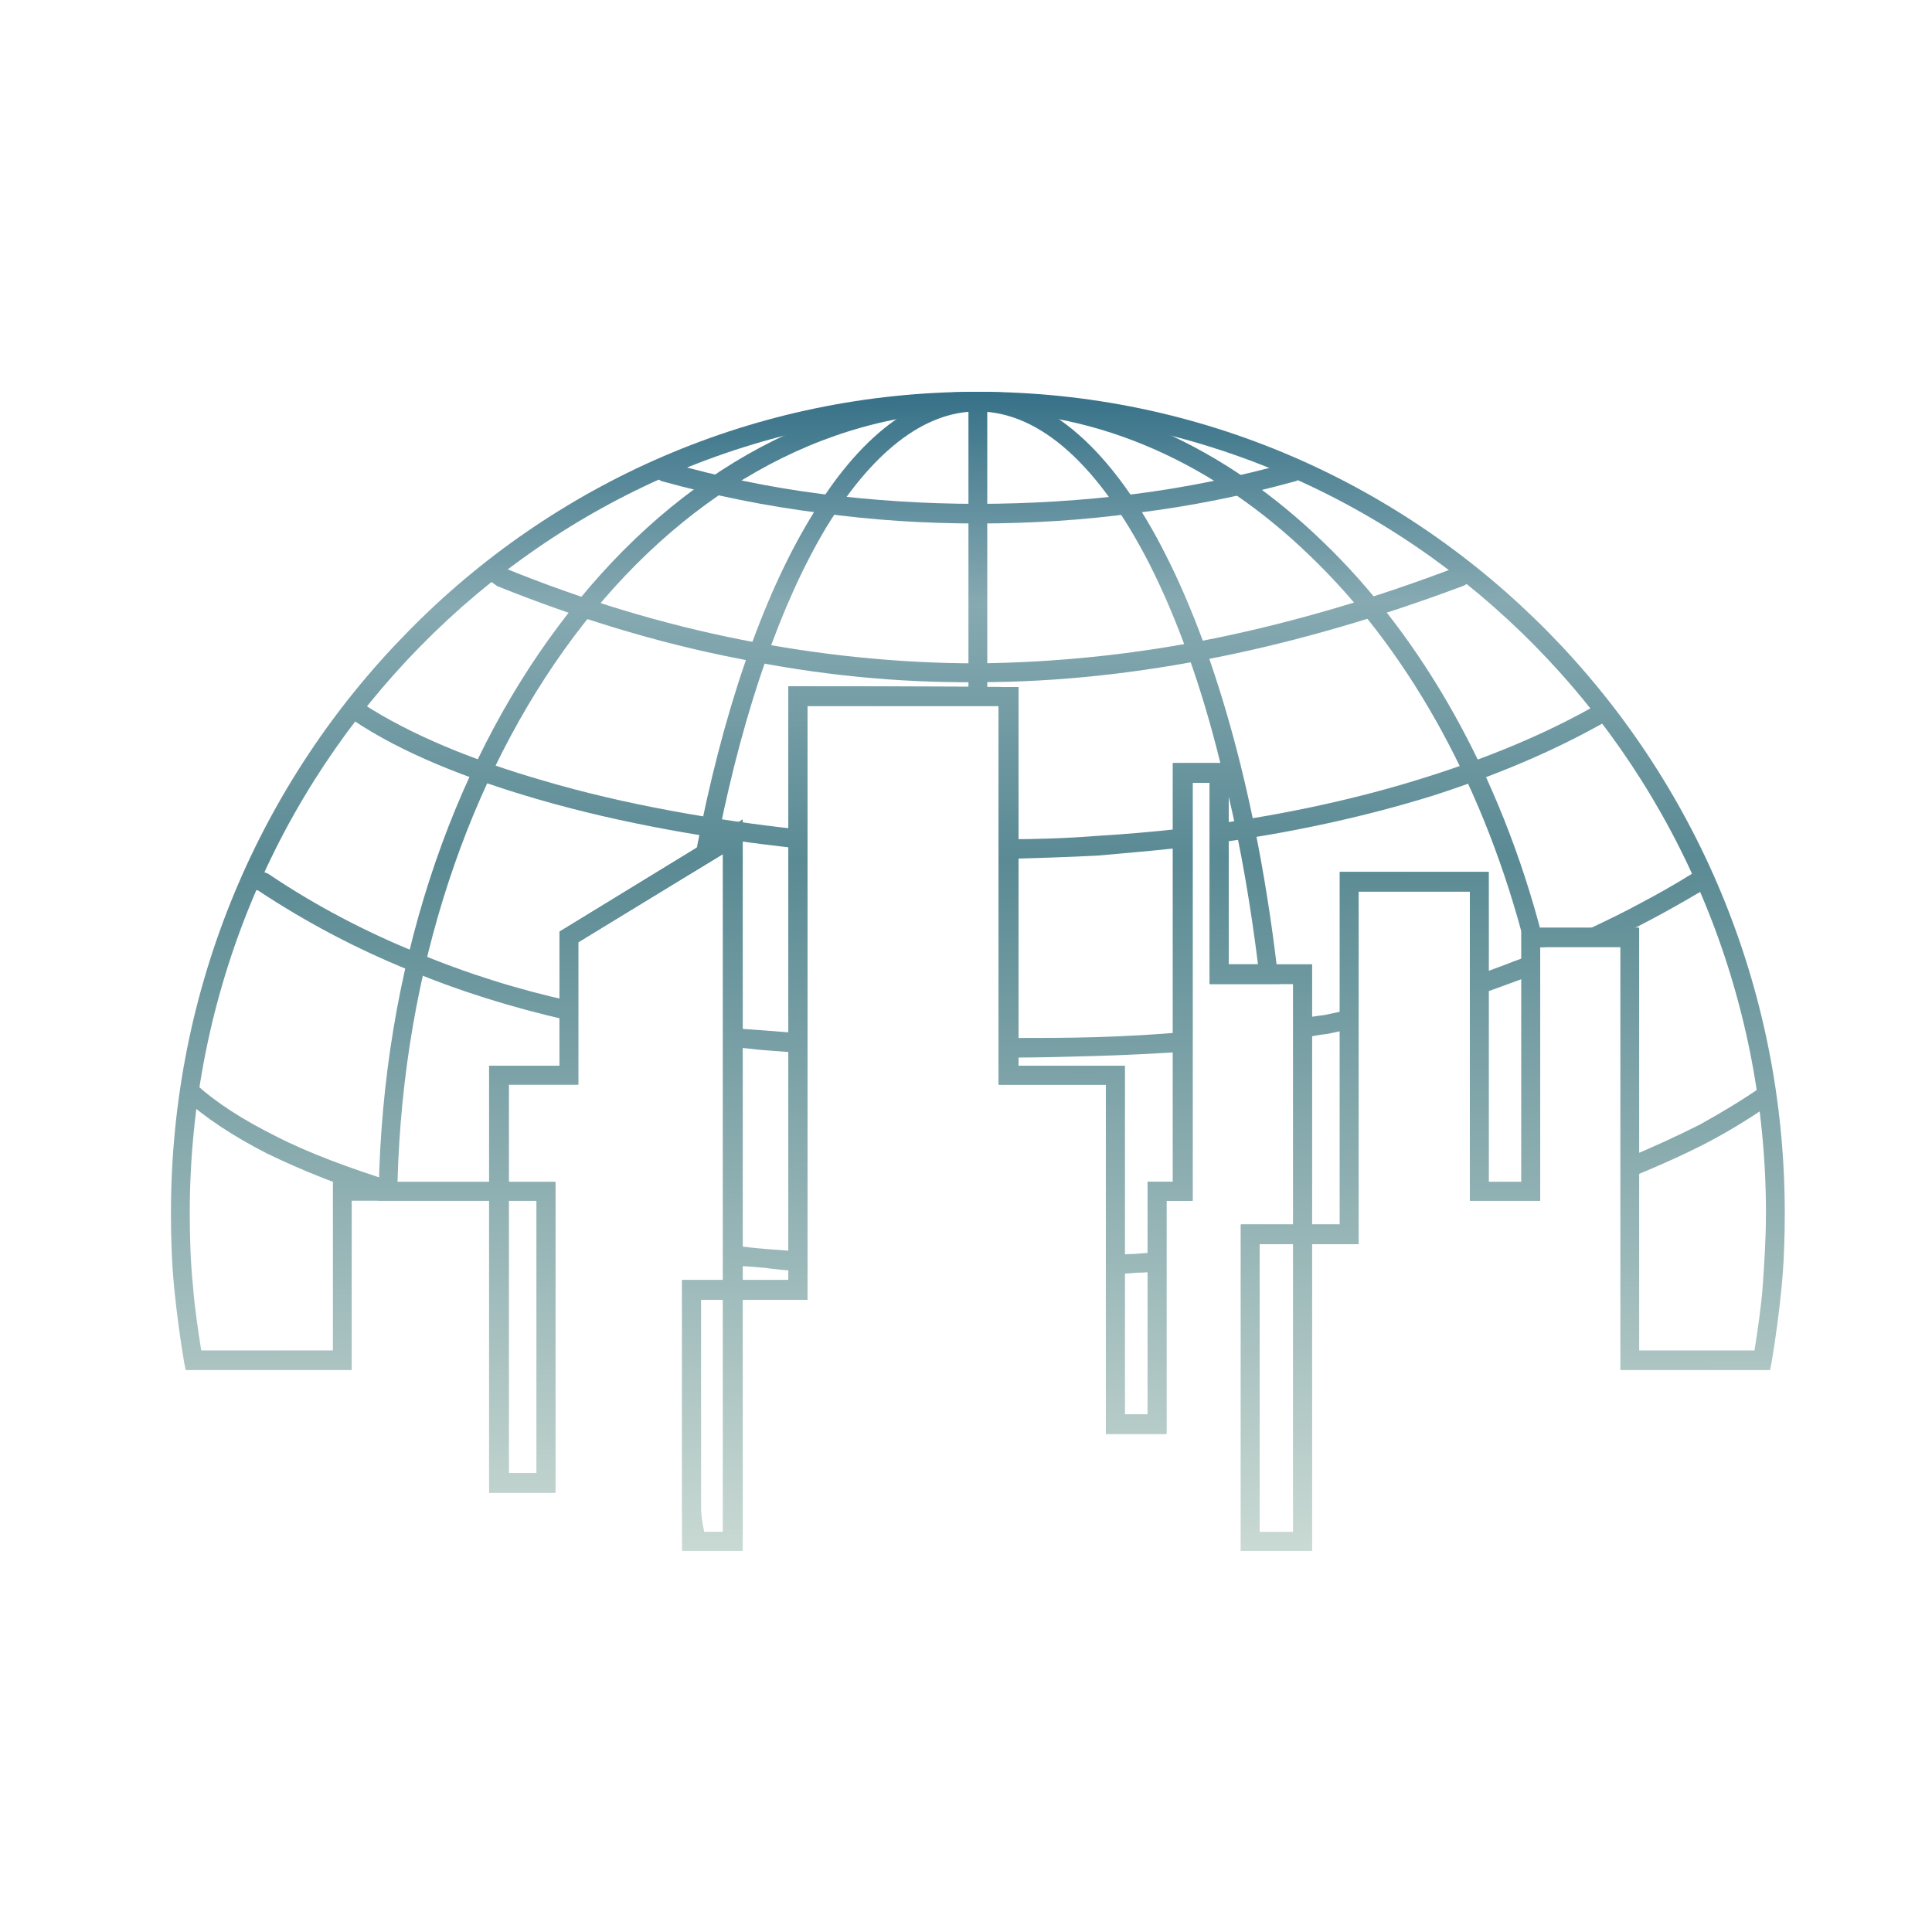 <?xml version="1.0" encoding="UTF-8"?>
<!DOCTYPE svg PUBLIC "-//W3C//DTD SVG 1.1//EN" "http://www.w3.org/Graphics/SVG/1.1/DTD/svg11.dtd">
<!-- Creator: CorelDRAW X8 -->
<svg xmlns="http://www.w3.org/2000/svg" xml:space="preserve" width="2362px" height="2362px" version="1.1" style="shape-rendering:geometricPrecision; text-rendering:geometricPrecision; image-rendering:optimizeQuality; fill-rule:evenodd; clip-rule:evenodd"
viewBox="0 0 2362 2362"
 xmlns:xlink="http://www.w3.org/1999/xlink">
 <defs>
  <style type="text/css">
   <![CDATA[
    .fil8 {fill:url(#id0);fill-rule:nonzero}
    .fil2 {fill:url(#id1);fill-rule:nonzero}
    .fil6 {fill:url(#id2);fill-rule:nonzero}
    .fil3 {fill:url(#id3);fill-rule:nonzero}
    .fil5 {fill:url(#id4);fill-rule:nonzero}
    .fil0 {fill:url(#id5);fill-rule:nonzero}
    .fil4 {fill:url(#id6);fill-rule:nonzero}
    .fil1 {fill:url(#id7);fill-rule:nonzero}
    .fil7 {fill:url(#id8);fill-rule:nonzero}
   ]]>
  </style>
  <linearGradient id="id0" gradientUnits="userSpaceOnUse" x1="23.273" y1="470.851" x2="33.092" y2="2060.71">
   <stop offset="0" style="stop-opacity:1; stop-color:#316D85"/>
   <stop offset="0.173" style="stop-opacity:1; stop-color:#87AAB2"/>
   <stop offset="0.369" style="stop-opacity:1; stop-color:#5A8A94"/>
   <stop offset="1" style="stop-opacity:1; stop-color:#DEE8DF"/>
  </linearGradient>
  <linearGradient id="id1" gradientUnits="userSpaceOnUse" xlink:href="#id0" x1="23.273" y1="470.851" x2="33.092" y2="2060.71">
  </linearGradient>
  <linearGradient id="id2" gradientUnits="userSpaceOnUse" xlink:href="#id0" x1="23.273" y1="470.851" x2="33.092" y2="2060.71">
  </linearGradient>
  <linearGradient id="id3" gradientUnits="userSpaceOnUse" xlink:href="#id0" x1="23.274" y1="470.851" x2="33.093" y2="2060.71">
  </linearGradient>
  <linearGradient id="id4" gradientUnits="userSpaceOnUse" xlink:href="#id0" x1="23.273" y1="470.851" x2="33.092" y2="2060.71">
  </linearGradient>
  <linearGradient id="id5" gradientUnits="userSpaceOnUse" xlink:href="#id0" x1="23.273" y1="470.851" x2="33.092" y2="2060.71">
  </linearGradient>
  <linearGradient id="id6" gradientUnits="userSpaceOnUse" xlink:href="#id0" x1="23.273" y1="470.851" x2="33.092" y2="2060.71">
  </linearGradient>
  <linearGradient id="id7" gradientUnits="userSpaceOnUse" xlink:href="#id0" x1="23.274" y1="470.851" x2="33.093" y2="2060.71">
  </linearGradient>
  <linearGradient id="id8" gradientUnits="userSpaceOnUse" xlink:href="#id0" x1="23.273" y1="470.851" x2="33.092" y2="2060.71">
  </linearGradient>
 </defs>
 <g id="Capa_x0020_1">
  <g id="_724647264">
   <path class="fil0" d="M1195 479c273,0 519,112 698,294 179,182 289,433 289,710 0,31 -1,61 -4,92 -3,30 -7,60 -12,90l-2 10 -183 0 0 -517 -98 0 0 310 -86 0 0 -378 -136 0 0 431 -57 0 0 375 -87 0c0,-133 0,-266 0,-399l64 0 0 -294 -102 0 0 -246 -21 0 0 511 -32 0 0 285 -74 0 0 -427 -131 0 0 -463 -234 0 0 726 -79 0 0 307 -74 0 0 -331 50 0 0 -521 -177 108 0 174 -85 0 0 119 57 0 0 380 -81 0 0 -357 -168 0 0 207 -203 0 -2 -10c-5,-30 -9,-60 -12,-90 -3,-31 -4,-61 -4,-92 0,-277 110,-528 289,-710 178,-182 425,-294 697,-294zm682 311c-175,-178 -416,-287 -682,-287 -266,0 -506,109 -681,287 -174,177 -282,423 -282,693 0,31 1,61 4,90 2,26 6,52 10,78l161 0 0 -206 191 0 0 -142 86 0 0 -164 224 -137 0 563 56 0 0 -726 281 1 0 463 130 0 0 426 28 0 0 -284 31 0 0 -512 68 0 0 246 102 0 0 318 34 0 0 -431 182 0 0 379 40 0 0 -311 144 0 0 517 141 0c4,-26 8,-52 10,-78 2,-29 4,-59 4,-90 0,-270 -108,-516 -282,-693zm-296 731l-41 0 0 352 41 0 0 -352zm-697 68l-27 0 0 284 27 0 0 -284zm-262 -121l0 333 34 0 0 -333 -34 0z"/>
   <path class="fil1" d="M813 563l3 2c63,18 126,31 189,39 64,8 127,12 190,12 64,0 128,-4 192,-12 63,-8 127,-21 191,-39l0 0c0,0 0,0 0,0l3 -2 11 21 -4 2c-1,1 -2,1 -3,2l0 0c-65,18 -130,31 -195,39 -65,9 -130,13 -195,13 -64,0 -128,-4 -193,-13 -64,-8 -129,-21 -194,-39l0 0c-1,-1 -3,-2 -5,-3l-3 -2 13 -20zm765 2l0 0 0 0 0 0zm1 0l0 0c0,0 0,0 0,0z"/>
   <path class="fil2" d="M607 687c3,2 6,4 9,7 2,1 1,1 2,1l0 0c96,39 192,68 288,87 96,19 193,29 289,29 97,-1 194,-11 292,-31 97,-20 195,-49 292,-86 1,0 1,0 2,-1 2,-1 3,-2 5,-3l14 18c-2,2 -4,4 -6,5 -2,2 -4,3 -7,4 -99,37 -197,66 -296,86 -99,20 -197,31 -295,31 -99,1 -197,-9 -294,-29 -98,-19 -196,-49 -293,-88l0 0c-1,0 -3,-2 -6,-4 -1,-1 -5,-3 -9,-6l13 -20z"/>
   <path class="fil3" d="M438 857l5 3c60,39 137,70 220,94 101,30 213,49 314,60l-3 23c-102,-11 -214,-30 -317,-60 -86,-25 -165,-56 -226,-97l-6 -3 13 -20zm795 169c33,0 69,-1 107,-4 34,-2 69,-5 105,-9l2 23c-36,4 -71,7 -105,10 -38,2 -75,3 -109,4l0 -24zm256 -19c83,-12 170,-30 255,-57 73,-23 145,-52 211,-90l1 0c0,0 0,0 0,0l5 9 10 7c0,0 0,1 -1,1 -1,1 -2,2 -3,3l0 0c-68,39 -141,69 -216,93 -87,27 -175,45 -259,57l-3 -23zm467 -147c-1,0 -3,2 -4,3l5 3 4 3 -5 -9zm-4 3l0 0 5 3 0 0 -5 -3zm0 0c0,0 0,0 0,0l0 0 5 3 -5 -3z"/>
   <path class="fil4" d="M312 1062l10 4c3,1 6,2 7,3l0 0c58,39 118,70 179,95 62,26 126,46 190,60l-5 23c-66,-15 -131,-35 -193,-61 -64,-26 -125,-58 -184,-97l0 0c-1,-1 -1,0 -3,-1l-10 -4 9 -22zm585 195c12,1 26,2 40,3 13,1 27,2 39,3l-1 24c-14,-1 -27,-2 -40,-3 -13,-1 -26,-3 -40,-4l2 -23zm336 12c36,0 71,0 106,-1 35,-1 71,-3 106,-6l2 24c-35,2 -71,4 -107,5 -35,1 -71,2 -107,2l0 -24zm357 -24c10,-1 19,-3 29,-4 9,-2 19,-4 28,-6l5 23c-10,2 -20,4 -29,6 -10,1 -20,3 -29,5l-4 -24zm215 -53c10,-3 20,-7 31,-11 10,-4 21,-8 32,-12l8 22c-10,4 -21,8 -32,12 -11,4 -21,8 -32,11l-7 -22zm139 -57c21,-10 42,-20 62,-31 21,-11 42,-23 63,-36 1,0 2,-1 4,-2l6 -2 10 21 -6 3c-2,1 -2,0 -2,1 -22,13 -43,25 -64,36 -21,11 -42,22 -63,31l-10 -21z"/>
   <path class="fil5" d="M239 1325c25,23 58,44 98,64 41,21 90,39 144,56l-6 23c-56,-17 -106,-37 -149,-58 -41,-21 -76,-44 -102,-68l15 -17zm658 198c12,1 25,3 40,4 13,1 27,2 39,3l-1 24c-14,-1 -27,-2 -40,-4 -12,-1 -25,-2 -40,-3l2 -24zm466 11c8,0 16,-1 25,-1 8,-1 16,-1 25,-2l2 24c-8,0 -16,1 -26,1 -8,1 -16,1 -25,2l-1 -24zm625 -118c32,-13 62,-27 90,-41 27,-15 52,-30 75,-46l14 19c-24,17 -50,33 -78,48 -29,15 -60,29 -92,42l-9 -22z"/>
   <polygon class="fil6" points="1207,491 1207,851 1184,851 1184,491 "/>
   <path class="fil7" d="M1860 1139c-51,-188 -142,-348 -259,-460 -115,-111 -255,-176 -406,-176 -191,0 -366,105 -494,276 -127,170 -208,405 -215,666l112 0 0 -142 86 0 0 -164 224 -137 0 563 56 0 0 -726 281 1 0 463 130 0 0 426 28 0 0 -284 31 0 0 -512 68 0 0 246 102 0 0 318 34 0 0 -431 182 0 0 379 40 0 0 -306zm-243 -477c122,117 217,285 268,481l4 15 -6 0 0 310 -86 0 0 -378 -136 0 0 431 -57 0 0 375 -87 0c0,-133 0,-266 0,-399l64 0 0 -294 -102 0 0 -246 -21 0 0 511 -32 0 0 285 -74 0 0 -427 -131 0 0 -463 -234 0 0 726 -79 0 0 307 -74 0 0 -331 50 0 0 -521 -177 108 0 174 -85 0 0 119 57 0 0 380 -81 0 0 -357 -136 0 1 -12c5,-271 88,-515 220,-691 132,-177 313,-286 512,-286 158,0 303,68 422,183zm-961 806l-34 0 0 333 34 0 0 -333zm228 405l0 -284 -27 0 0 284 27 0zm697 0l0 -352 -41 0 0 352 41 0z"/>
   <path class="fil8" d="M1538 1179c-9,-72 -21,-142 -36,-206l0 206 36 0zm-46 -246c-23,-94 -53,-177 -87,-244 -60,-117 -132,-186 -210,-186 -67,0 -130,52 -185,142 -55,92 -100,221 -131,374l29 -17 0 563 56 0 0 -726 281 1 0 463 130 0 0 426 28 0 0 -284 31 0 0 -512 58 0zm-67 -255c64,126 113,305 137,512l2 13 -85 0 0 -246 -21 0 0 511 -32 0 0 285 -74 0 0 -427 -131 0 0 -463 -234 0 0 726 -79 0 0 307 -67 0 -2 -10c-1,-8 -2,-15 -2,-19 -1,-6 -2,-13 -3,-20l0 -1c0,-94 0,-187 0,-281l50 0 0 -521 -38 23 5 -26c32,-168 80,-309 140,-408 58,-98 129,-154 204,-154 87,0 167,74 230,199zm-541 1195l0 -284 -27 0 0 255c0,6 1,12 2,19l2 10 23 0z"/>
  </g>
 </g>
</svg>

